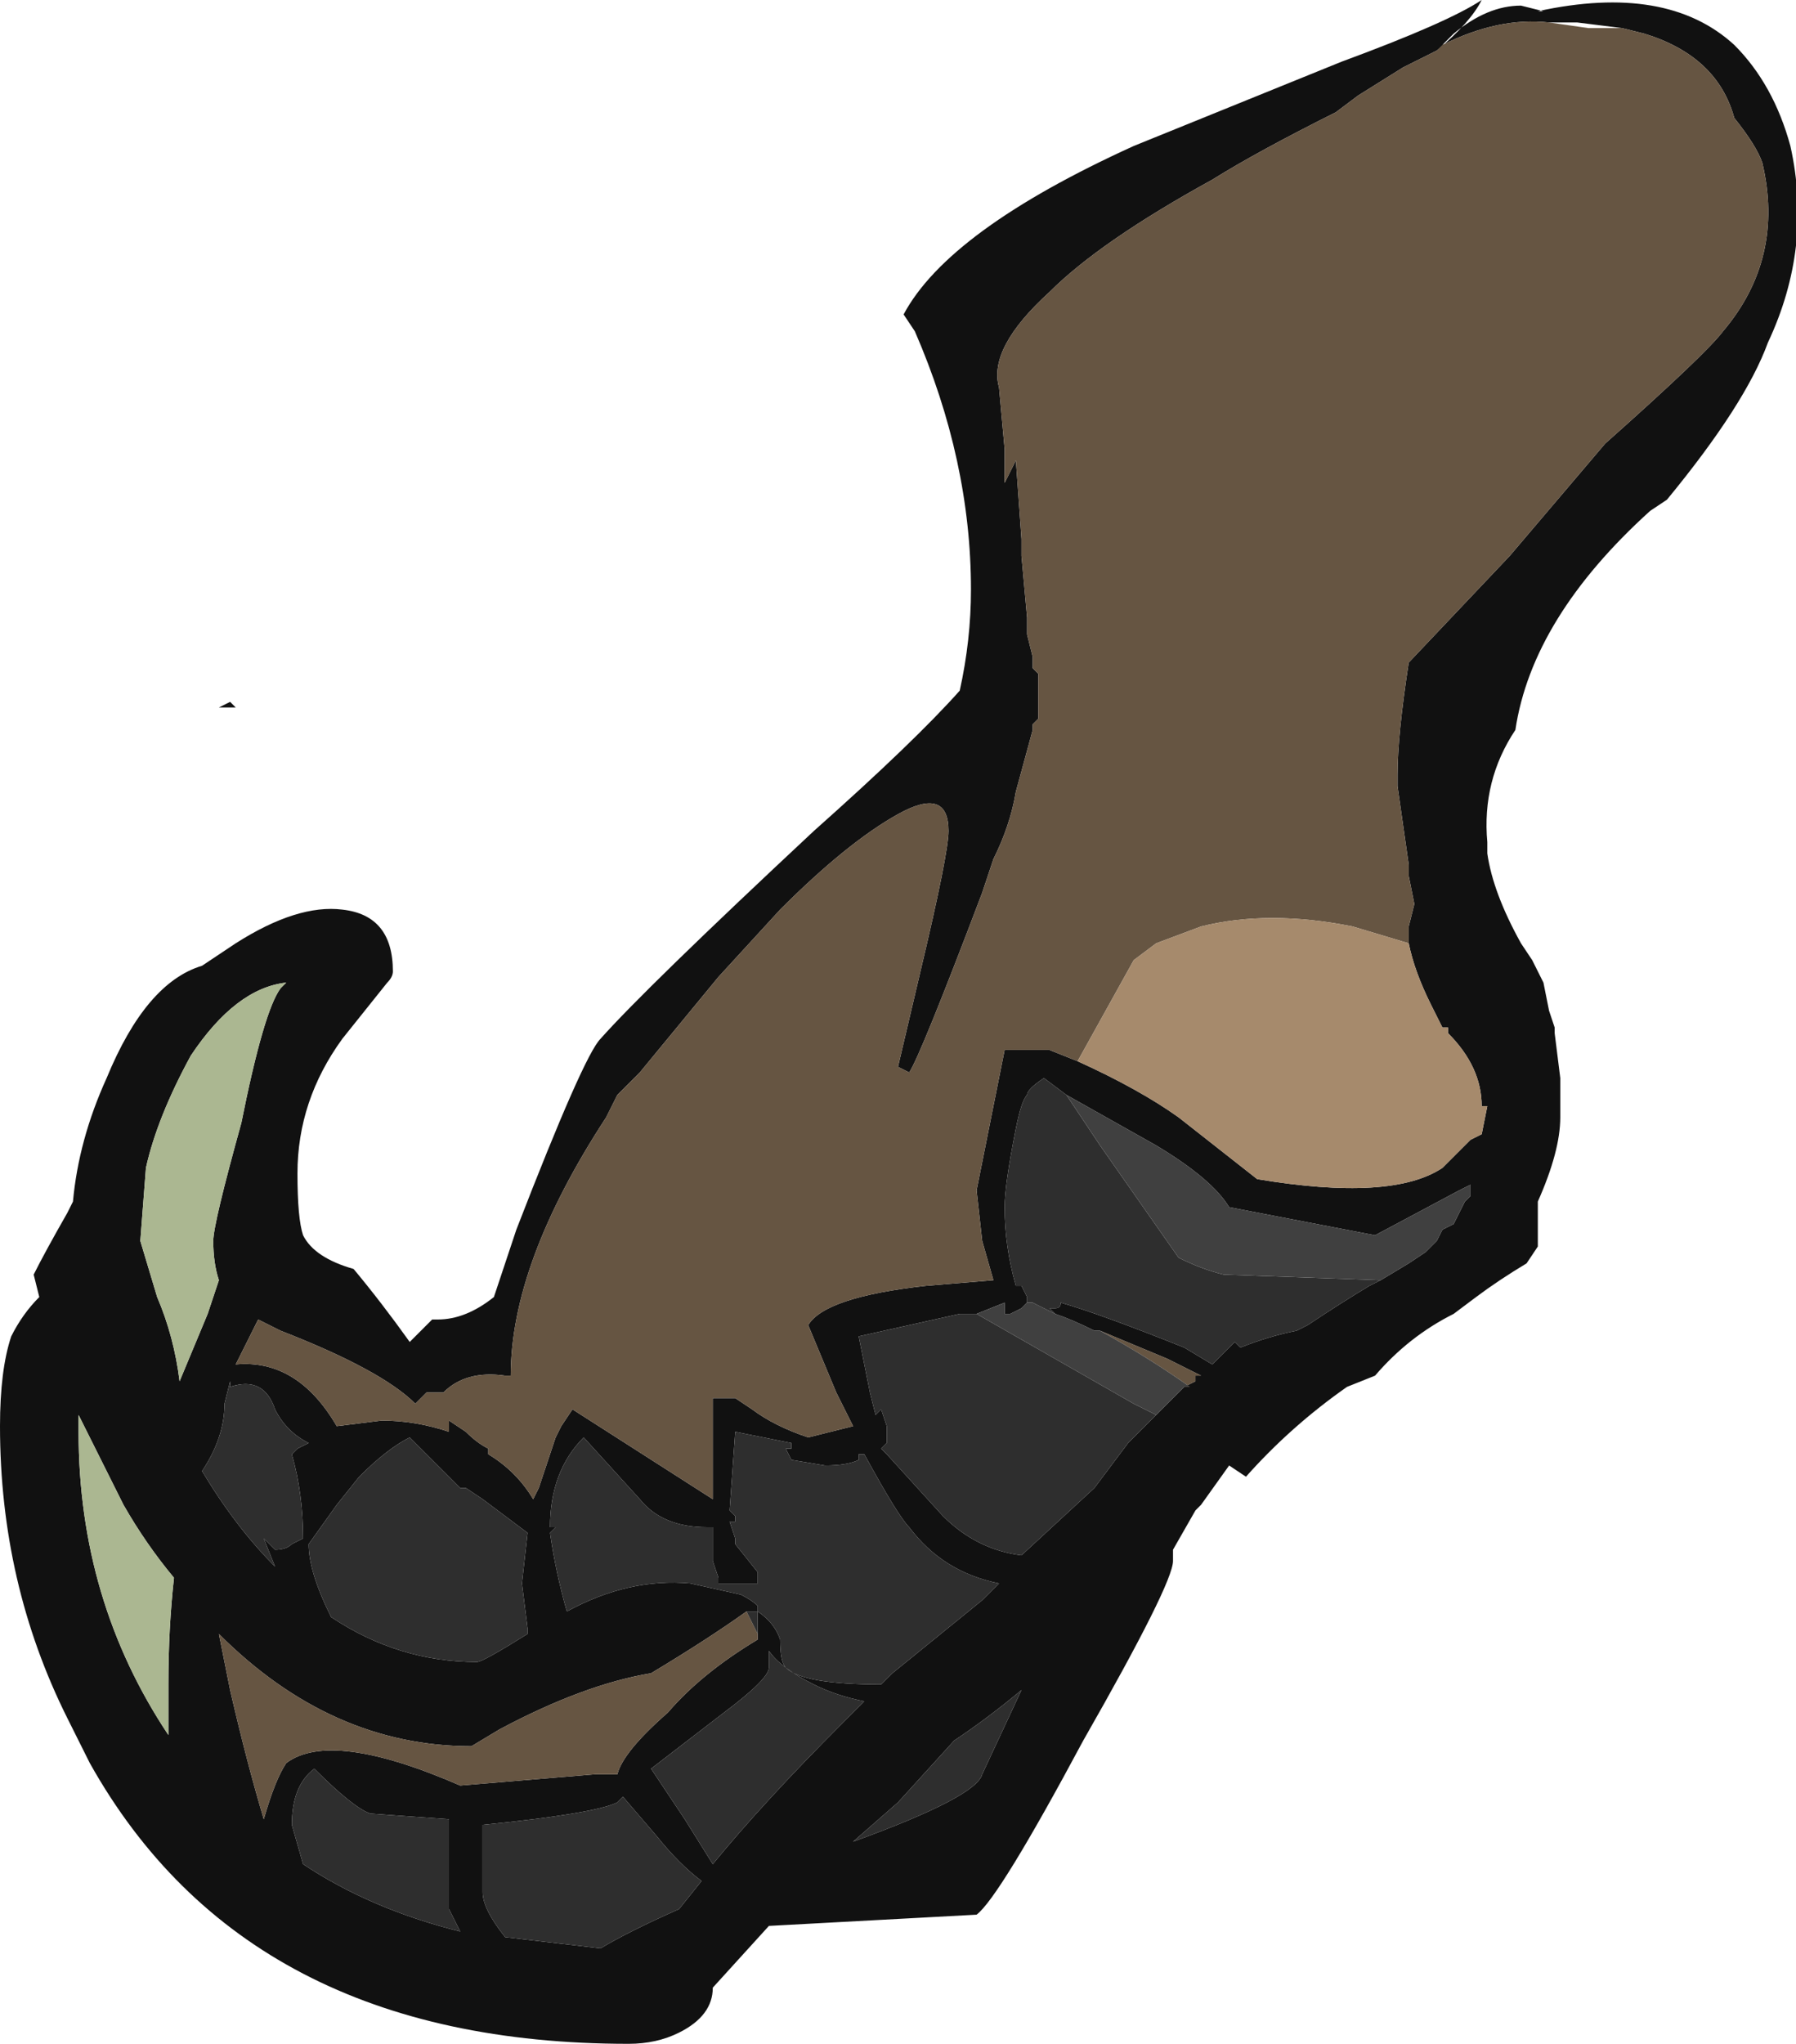 <?xml version="1.0" encoding="UTF-8" standalone="no"?>
<svg xmlns:ffdec="https://www.free-decompiler.com/flash" xmlns:xlink="http://www.w3.org/1999/xlink" ffdec:objectType="frame" height="127.4px" width="112.0px" xmlns="http://www.w3.org/2000/svg">
  <g transform="matrix(1.0, 0.0, 0.0, 1.0, 59.15, 149.1)">
    <use ffdec:characterId="181" height="18.2" transform="matrix(7.0, 0.0, 0.0, 7.0, -59.15, -149.1)" width="16.0" xlink:href="#shape0"/>
  </g>
  <defs>
    <g id="shape0" transform="matrix(1.0, 0.0, 0.0, 1.0, 8.45, 21.3)">
      <path d="M5.35 -21.1 Q4.9 -21.15 4.4 -20.9 L4.5 -21.0 Q4.8 -21.25 5.1 -21.25 L5.3 -21.2 5.25 -21.2 Q6.4 -21.45 7.0 -20.9 7.35 -20.55 7.5 -20.0 7.7 -19.1 7.3 -18.25 7.1 -17.7 6.4 -16.85 L6.25 -16.75 Q5.2 -15.8 5.05 -14.8 4.75 -14.35 4.8 -13.8 L4.8 -13.7 Q4.85 -13.35 5.1 -12.9 L5.2 -12.75 5.3 -12.55 5.35 -12.3 5.4 -12.15 5.4 -12.1 5.45 -11.7 5.45 -11.35 Q5.45 -11.05 5.25 -10.6 L5.25 -10.2 5.15 -10.05 Q4.9 -9.9 4.7 -9.75 L4.5 -9.6 Q4.1 -9.4 3.8 -9.05 L3.55 -8.95 Q3.05 -8.6 2.65 -8.15 L2.5 -8.25 2.25 -7.9 2.2 -7.85 2.0 -7.5 2.0 -7.4 Q2.0 -7.2 1.2 -5.8 0.45 -4.4 0.25 -4.25 L-1.6 -4.15 -2.1 -3.6 Q-2.1 -3.35 -2.4 -3.2 -2.6 -3.1 -2.85 -3.1 -6.25 -3.1 -7.65 -5.6 L-7.85 -6.0 Q-8.45 -7.2 -8.45 -8.6 -8.45 -9.1 -8.35 -9.4 -8.25 -9.6 -8.1 -9.75 L-8.15 -9.95 Q-8.05 -10.15 -7.85 -10.5 L-7.8 -10.6 Q-7.75 -11.15 -7.5 -11.7 -7.15 -12.55 -6.65 -12.7 L-6.35 -12.9 Q-5.8 -13.25 -5.4 -13.2 -4.95 -13.15 -4.95 -12.65 -4.95 -12.6 -5.0 -12.55 L-5.4 -12.05 Q-5.8 -11.5 -5.8 -10.85 -5.8 -10.45 -5.75 -10.3 -5.65 -10.1 -5.3 -10.0 -5.05 -9.7 -4.8 -9.35 L-4.6 -9.55 -4.55 -9.55 Q-4.3 -9.55 -4.05 -9.75 L-3.85 -10.35 Q-3.25 -11.9 -3.1 -12.05 -2.7 -12.5 -1.2 -13.9 -0.3 -14.7 0.1 -15.15 0.2 -15.6 0.2 -16.05 0.2 -17.2 -0.3 -18.35 L-0.4 -18.5 Q0.0 -19.25 1.65 -20.0 L3.5 -20.75 Q4.45 -21.1 4.75 -21.3 4.65 -21.1 4.35 -20.85 L4.05 -20.7 3.65 -20.45 3.45 -20.3 Q2.75 -19.95 2.35 -19.7 1.35 -19.15 0.9 -18.7 0.35 -18.2 0.45 -17.85 L0.5 -17.3 0.5 -17.0 0.6 -17.2 0.65 -16.5 0.65 -16.35 0.7 -15.8 0.7 -15.65 0.75 -15.45 0.75 -15.35 0.8 -15.3 0.8 -14.9 0.75 -14.85 0.75 -14.8 0.6 -14.25 Q0.55 -13.95 0.4 -13.65 L0.3 -13.35 Q-0.25 -11.9 -0.35 -11.75 L-0.45 -11.8 -0.25 -12.65 Q0.0 -13.7 0.0 -13.9 0.0 -14.3 -0.45 -14.05 -0.9 -13.8 -1.5 -13.2 L-2.05 -12.6 -2.75 -11.75 -2.95 -11.55 -3.05 -11.35 Q-3.9 -10.05 -3.9 -9.05 L-3.95 -9.05 Q-4.3 -9.1 -4.5 -8.9 L-4.65 -8.9 -4.75 -8.8 Q-5.05 -9.1 -5.95 -9.45 L-6.15 -9.55 -6.35 -9.15 Q-5.8 -9.2 -5.45 -8.6 L-5.05 -8.65 Q-4.75 -8.65 -4.45 -8.55 L-4.45 -8.65 -4.3 -8.55 Q-4.2 -8.45 -4.1 -8.4 L-4.1 -8.35 Q-3.85 -8.2 -3.7 -7.95 L-3.65 -8.05 -3.5 -8.5 -3.45 -8.6 -3.35 -8.75 -2.1 -7.95 -2.1 -8.85 -1.9 -8.85 -1.75 -8.75 Q-1.55 -8.6 -1.25 -8.5 L-0.85 -8.6 -1.0 -8.9 -1.25 -9.5 Q-1.1 -9.75 -0.2 -9.85 L0.4 -9.9 0.3 -10.25 0.25 -10.7 0.5 -11.95 0.9 -11.95 1.15 -11.85 Q1.7 -11.6 2.05 -11.35 L2.75 -10.8 Q3.95 -10.6 4.4 -10.9 L4.65 -11.15 4.75 -11.2 4.8 -11.45 4.75 -11.45 Q4.75 -11.8 4.45 -12.1 L4.45 -12.15 4.4 -12.15 4.3 -12.35 Q4.15 -12.65 4.1 -12.9 L4.1 -13.05 4.15 -13.25 4.1 -13.5 4.1 -13.6 4.0 -14.3 4.0 -14.4 Q4.0 -14.75 4.1 -15.4 L5.0 -16.35 5.85 -17.35 Q6.75 -18.15 6.9 -18.35 7.45 -19.0 7.25 -19.85 7.2 -20.0 7.0 -20.25 6.85 -20.8 6.2 -21.0 L6.0 -21.05 5.6 -21.1 5.35 -21.1 M3.85 -9.9 L4.1 -10.05 4.25 -10.15 4.35 -10.25 4.4 -10.35 4.5 -10.4 4.6 -10.6 4.65 -10.65 4.65 -10.75 4.55 -10.7 3.8 -10.3 2.5 -10.55 Q2.35 -10.8 1.85 -11.1 L1.05 -11.55 0.85 -11.7 Q0.7 -11.6 0.7 -11.55 0.65 -11.5 0.6 -11.25 0.5 -10.75 0.5 -10.55 0.5 -10.2 0.6 -9.85 L0.65 -9.85 0.7 -9.75 0.7 -9.7 0.65 -9.65 0.55 -9.6 0.5 -9.6 0.5 -9.7 0.25 -9.6 0.1 -9.6 -0.8 -9.4 -0.7 -8.9 -0.65 -8.7 -0.6 -8.75 -0.55 -8.6 -0.55 -8.45 -0.6 -8.4 -0.55 -8.35 -0.05 -7.8 Q0.25 -7.5 0.65 -7.45 L1.3 -8.05 1.6 -8.45 1.85 -8.7 2.1 -8.95 2.2 -9.0 2.2 -9.05 2.25 -9.05 1.95 -9.2 1.35 -9.45 1.3 -9.45 Q1.1 -9.55 0.95 -9.6 L0.9 -9.65 0.95 -9.65 Q1.0 -9.65 1.0 -9.7 1.35 -9.6 2.1 -9.3 L2.35 -9.15 2.55 -9.35 2.6 -9.3 Q2.85 -9.4 3.1 -9.45 L3.2 -9.5 Q3.5 -9.7 3.75 -9.85 L3.85 -9.9 M0.65 -6.25 Q0.35 -6.0 0.05 -5.8 L-0.45 -5.25 -0.85 -4.9 Q0.25 -5.3 0.3 -5.5 L0.65 -6.25 M-1.7 -6.75 L-1.7 -6.95 Q-1.55 -6.85 -1.5 -6.7 -1.5 -6.5 -1.45 -6.45 -1.3 -6.3 -0.6 -6.3 L-0.5 -6.4 0.3 -7.05 0.45 -7.2 Q-0.05 -7.3 -0.35 -7.7 -0.45 -7.8 -0.75 -8.35 L-0.8 -8.35 -0.8 -8.3 Q-0.9 -8.25 -1.1 -8.25 L-1.4 -8.3 -1.45 -8.4 -1.4 -8.4 -1.4 -8.45 -1.9 -8.55 -1.95 -7.85 -1.9 -7.8 -1.9 -7.75 -1.95 -7.75 -1.9 -7.6 -1.9 -7.55 -1.7 -7.3 -1.7 -7.2 -2.05 -7.2 -2.05 -7.25 -2.1 -7.4 -2.1 -7.7 -2.15 -7.7 Q-2.55 -7.7 -2.75 -7.95 L-3.25 -8.5 Q-3.55 -8.2 -3.55 -7.7 L-3.5 -7.7 -3.55 -7.65 Q-3.5 -7.3 -3.4 -6.95 -2.85 -7.25 -2.3 -7.2 L-1.85 -7.1 Q-1.75 -7.05 -1.7 -7.0 L-1.7 -6.95 -1.8 -6.95 Q-2.15 -6.7 -2.65 -6.4 -3.25 -6.3 -4.0 -5.9 L-4.25 -5.75 Q-5.5 -5.75 -6.5 -6.75 L-6.4 -6.25 Q-6.25 -5.6 -6.1 -5.1 -6.0 -5.45 -5.9 -5.6 -5.5 -5.9 -4.35 -5.4 L-3.15 -5.5 -2.95 -5.5 Q-2.9 -5.7 -2.5 -6.05 -2.2 -6.4 -1.7 -6.7 L-1.7 -6.75 M-6.4 -15.05 L-6.35 -15.0 -6.5 -15.0 -6.4 -15.05 M-5.7 -8.45 Q-5.9 -8.55 -6.0 -8.75 -6.1 -9.05 -6.4 -8.95 L-6.4 -9.0 -6.45 -8.8 Q-6.45 -8.5 -6.65 -8.2 -6.35 -7.7 -6.0 -7.35 L-6.1 -7.6 -6.0 -7.5 Q-5.9 -7.5 -5.85 -7.55 L-5.75 -7.6 Q-5.75 -8.0 -5.85 -8.35 L-5.8 -8.4 -5.7 -8.45 M-4.8 -8.5 Q-5.0 -8.4 -5.25 -8.15 L-5.45 -7.9 -5.7 -7.55 Q-5.7 -7.3 -5.5 -6.9 -4.9 -6.5 -4.2 -6.5 -4.15 -6.5 -3.75 -6.75 L-3.75 -6.8 -3.8 -7.2 -3.75 -7.65 -4.15 -7.95 -4.3 -8.05 -4.35 -8.05 -4.8 -8.5 M-5.9 -12.55 Q-6.35 -12.5 -6.75 -11.9 -7.05 -11.35 -7.15 -10.9 L-7.2 -10.25 -7.05 -9.75 Q-6.9 -9.4 -6.85 -9.0 L-6.6 -9.6 -6.5 -9.9 Q-6.55 -10.05 -6.55 -10.25 -6.55 -10.4 -6.3 -11.3 -6.1 -12.3 -5.95 -12.5 L-5.9 -12.55 M-7.75 -8.55 Q-7.75 -7.05 -6.95 -5.85 L-6.95 -6.3 Q-6.95 -6.8 -6.9 -7.25 -7.15 -7.55 -7.35 -7.9 -7.55 -8.3 -7.75 -8.7 L-7.75 -8.55 M-0.75 -6.15 Q-1.0 -6.2 -1.2 -6.3 -1.5 -6.45 -1.6 -6.6 L-1.6 -6.45 Q-1.6 -6.35 -2.0 -6.05 L-2.65 -5.55 -2.35 -5.1 -2.1 -4.7 Q-1.65 -5.25 -0.95 -5.95 L-0.75 -6.15 M-2.2 -4.55 Q-2.4 -4.7 -2.6 -4.95 L-2.9 -5.3 -2.95 -5.25 Q-3.15 -5.15 -4.15 -5.05 L-4.15 -4.45 Q-4.15 -4.3 -3.95 -4.05 L-3.1 -3.95 Q-2.85 -4.1 -2.4 -4.3 L-2.2 -4.55 M-4.35 -4.1 L-4.45 -4.3 -4.45 -5.1 -5.15 -5.15 Q-5.3 -5.2 -5.65 -5.55 -5.85 -5.4 -5.85 -5.05 L-5.75 -4.7 Q-5.15 -4.3 -4.35 -4.1" fill="#111111" fill-rule="evenodd" stroke="none"/>
      <path d="M5.35 -21.1 L5.7 -21.05 6.0 -21.05 6.2 -21.0 Q6.85 -20.8 7.0 -20.25 7.2 -20.0 7.25 -19.85 7.45 -19.0 6.9 -18.35 6.75 -18.15 5.85 -17.35 L5.0 -16.35 4.1 -15.4 Q4.0 -14.75 4.0 -14.4 L4.0 -14.3 4.1 -13.6 4.1 -13.5 4.15 -13.25 4.1 -13.05 4.1 -12.9 3.6 -13.05 Q2.85 -13.2 2.25 -13.05 L1.85 -12.9 1.65 -12.75 1.15 -11.85 0.9 -11.95 0.5 -11.95 0.25 -10.7 0.3 -10.25 0.4 -9.9 -0.2 -9.85 Q-1.1 -9.75 -1.25 -9.5 L-1.0 -8.9 -0.85 -8.6 -1.25 -8.5 Q-1.55 -8.6 -1.75 -8.75 L-1.9 -8.85 -2.1 -8.85 -2.1 -7.95 -3.35 -8.75 -3.45 -8.6 -3.5 -8.5 -3.65 -8.05 -3.7 -7.95 Q-3.85 -8.2 -4.1 -8.35 L-4.1 -8.4 Q-4.2 -8.45 -4.3 -8.55 L-4.45 -8.65 -4.45 -8.55 Q-4.75 -8.65 -5.05 -8.65 L-5.45 -8.6 Q-5.8 -9.2 -6.35 -9.15 L-6.15 -9.55 -5.95 -9.45 Q-5.05 -9.1 -4.75 -8.8 L-4.65 -8.9 -4.5 -8.9 Q-4.3 -9.1 -3.95 -9.05 L-3.9 -9.05 Q-3.9 -10.05 -3.05 -11.35 L-2.95 -11.55 -2.75 -11.75 -2.05 -12.6 -1.5 -13.2 Q-0.9 -13.8 -0.45 -14.05 0.0 -14.3 0.0 -13.9 0.0 -13.7 -0.25 -12.65 L-0.45 -11.8 -0.35 -11.75 Q-0.25 -11.9 0.3 -13.35 L0.4 -13.65 Q0.55 -13.95 0.6 -14.25 L0.75 -14.8 0.75 -14.85 0.8 -14.9 0.8 -15.3 0.75 -15.35 0.75 -15.45 0.7 -15.65 0.7 -15.8 0.65 -16.35 0.65 -16.5 0.6 -17.2 0.5 -17.0 0.5 -17.3 0.45 -17.85 Q0.35 -18.2 0.9 -18.7 1.35 -19.15 2.35 -19.7 2.75 -19.95 3.45 -20.3 L3.65 -20.45 4.05 -20.7 4.35 -20.85 4.4 -20.9 Q4.9 -21.15 5.35 -21.1 M1.35 -9.45 L1.95 -9.2 2.25 -9.05 2.2 -9.05 2.2 -9.0 2.1 -8.95 2.15 -8.95 Q1.8 -9.2 1.35 -9.45 M-1.8 -6.95 L-1.7 -6.75 -1.7 -6.7 Q-2.2 -6.4 -2.5 -6.05 -2.9 -5.7 -2.95 -5.5 L-3.15 -5.5 -4.35 -5.4 Q-5.5 -5.9 -5.9 -5.6 -6.0 -5.45 -6.1 -5.1 -6.25 -5.6 -6.4 -6.25 L-6.5 -6.75 Q-5.5 -5.75 -4.25 -5.75 L-4.0 -5.9 Q-3.25 -6.3 -2.65 -6.4 -2.15 -6.7 -1.8 -6.95" fill="#665542" fill-rule="evenodd" stroke="none"/>
      <path d="M1.05 -11.55 L1.35 -11.1 2.05 -10.1 Q2.25 -10.0 2.45 -9.95 L3.85 -9.9 3.75 -9.85 Q3.5 -9.7 3.2 -9.5 L3.1 -9.45 Q2.85 -9.4 2.6 -9.3 L2.55 -9.35 2.35 -9.15 2.1 -9.3 Q1.35 -9.6 1.0 -9.7 1.0 -9.65 0.95 -9.65 L0.9 -9.65 0.95 -9.6 0.75 -9.7 0.7 -9.7 0.65 -9.65 0.7 -9.7 0.7 -9.75 0.65 -9.85 0.6 -9.85 Q0.5 -10.2 0.5 -10.55 0.5 -10.75 0.6 -11.25 0.65 -11.5 0.7 -11.55 0.7 -11.6 0.85 -11.7 L1.05 -11.55 M1.85 -8.7 L1.6 -8.45 1.3 -8.05 0.65 -7.45 Q0.25 -7.5 -0.05 -7.8 L-0.55 -8.35 -0.6 -8.4 -0.55 -8.45 -0.55 -8.6 -0.6 -8.75 -0.65 -8.7 -0.7 -8.9 -0.8 -9.4 0.1 -9.6 0.25 -9.6 1.65 -8.8 1.85 -8.7 M-1.8 -6.95 L-1.7 -6.95 -1.7 -7.0 Q-1.75 -7.05 -1.85 -7.1 L-2.3 -7.2 Q-2.85 -7.25 -3.4 -6.95 -3.5 -7.3 -3.55 -7.65 L-3.5 -7.7 -3.55 -7.7 Q-3.55 -8.2 -3.25 -8.5 L-2.75 -7.95 Q-2.55 -7.7 -2.15 -7.7 L-2.1 -7.7 -2.1 -7.4 -2.05 -7.25 -2.05 -7.2 -1.7 -7.2 -1.7 -7.3 -1.9 -7.55 -1.9 -7.6 -1.95 -7.75 -1.9 -7.75 -1.9 -7.8 -1.95 -7.85 -1.9 -8.55 -1.4 -8.45 -1.4 -8.4 -1.45 -8.4 -1.4 -8.3 -1.1 -8.25 Q-0.9 -8.25 -0.8 -8.3 L-0.8 -8.35 -0.75 -8.35 Q-0.45 -7.8 -0.35 -7.7 -0.05 -7.3 0.45 -7.2 L0.3 -7.05 -0.5 -6.4 -0.6 -6.3 Q-1.3 -6.3 -1.45 -6.45 -1.5 -6.5 -1.5 -6.7 -1.55 -6.85 -1.7 -6.95 L-1.7 -6.75 -1.8 -6.95 M0.65 -6.25 L0.3 -5.5 Q0.25 -5.3 -0.85 -4.9 L-0.45 -5.25 0.05 -5.8 Q0.35 -6.0 0.65 -6.25 M-4.8 -8.5 L-4.35 -8.05 -4.3 -8.05 -4.15 -7.95 -3.75 -7.65 -3.8 -7.2 -3.75 -6.8 -3.75 -6.75 Q-4.15 -6.5 -4.2 -6.5 -4.9 -6.5 -5.5 -6.9 -5.7 -7.3 -5.7 -7.55 L-5.45 -7.9 -5.25 -8.15 Q-5.0 -8.4 -4.8 -8.5 M-5.7 -8.45 L-5.8 -8.4 -5.85 -8.35 Q-5.75 -8.0 -5.75 -7.6 L-5.85 -7.55 Q-5.9 -7.5 -6.0 -7.5 L-6.1 -7.6 -6.0 -7.35 Q-6.35 -7.7 -6.65 -8.2 -6.45 -8.5 -6.45 -8.8 L-6.4 -9.0 -6.4 -8.95 Q-6.1 -9.05 -6.0 -8.75 -5.9 -8.55 -5.7 -8.45 M-4.35 -4.1 Q-5.15 -4.3 -5.75 -4.7 L-5.85 -5.05 Q-5.85 -5.4 -5.65 -5.55 -5.3 -5.2 -5.15 -5.15 L-4.45 -5.1 -4.45 -4.3 -4.35 -4.1 M-2.2 -4.55 L-2.4 -4.3 Q-2.85 -4.1 -3.1 -3.95 L-3.95 -4.05 Q-4.15 -4.3 -4.15 -4.45 L-4.15 -5.05 Q-3.15 -5.15 -2.95 -5.25 L-2.9 -5.3 -2.6 -4.95 Q-2.4 -4.7 -2.2 -4.55 M-0.75 -6.15 L-0.95 -5.95 Q-1.65 -5.25 -2.1 -4.7 L-2.35 -5.1 -2.65 -5.55 -2.0 -6.05 Q-1.6 -6.35 -1.6 -6.45 L-1.6 -6.6 Q-1.5 -6.45 -1.2 -6.3 -1.0 -6.2 -0.75 -6.15" fill="#2e2e2e" fill-rule="evenodd" stroke="none"/>
      <path d="M1.15 -11.85 L1.65 -12.75 1.85 -12.9 2.25 -13.05 Q2.85 -13.2 3.6 -13.05 L4.1 -12.9 Q4.15 -12.65 4.3 -12.35 L4.4 -12.15 4.45 -12.15 4.45 -12.1 Q4.75 -11.8 4.75 -11.45 L4.8 -11.45 4.75 -11.2 4.65 -11.15 4.4 -10.9 Q3.95 -10.6 2.75 -10.8 L2.05 -11.35 Q1.7 -11.6 1.15 -11.85" fill="#a68a6c" fill-rule="evenodd" stroke="none"/>
      <path d="M1.05 -11.55 L1.85 -11.1 Q2.35 -10.8 2.5 -10.55 L3.8 -10.3 4.55 -10.7 4.65 -10.75 4.65 -10.65 4.6 -10.6 4.5 -10.4 4.4 -10.35 4.35 -10.25 4.25 -10.15 4.1 -10.05 3.85 -9.9 2.45 -9.95 Q2.25 -10.0 2.05 -10.1 L1.35 -11.1 1.05 -11.55 M0.95 -9.6 Q1.1 -9.55 1.3 -9.45 L1.35 -9.45 Q1.8 -9.2 2.15 -8.95 L2.1 -8.95 1.85 -8.7 1.65 -8.8 0.25 -9.6 0.5 -9.7 0.5 -9.6 0.55 -9.6 0.65 -9.65 0.7 -9.7 0.75 -9.7 0.95 -9.6" fill="#404040" fill-rule="evenodd" stroke="none"/>
      <path d="M-7.75 -8.55 L-7.75 -8.7 Q-7.55 -8.3 -7.35 -7.9 -7.15 -7.55 -6.9 -7.25 -6.95 -6.8 -6.95 -6.3 L-6.95 -5.85 Q-7.75 -7.05 -7.75 -8.55 M-5.9 -12.55 L-5.95 -12.5 Q-6.1 -12.3 -6.3 -11.3 -6.55 -10.4 -6.55 -10.25 -6.55 -10.05 -6.5 -9.9 L-6.6 -9.6 -6.85 -9.0 Q-6.9 -9.4 -7.05 -9.75 L-7.2 -10.25 -7.15 -10.9 Q-7.05 -11.35 -6.75 -11.9 -6.35 -12.5 -5.9 -12.55" fill="#abb791" fill-rule="evenodd" stroke="none"/>
    </g>
  </defs>
</svg>
